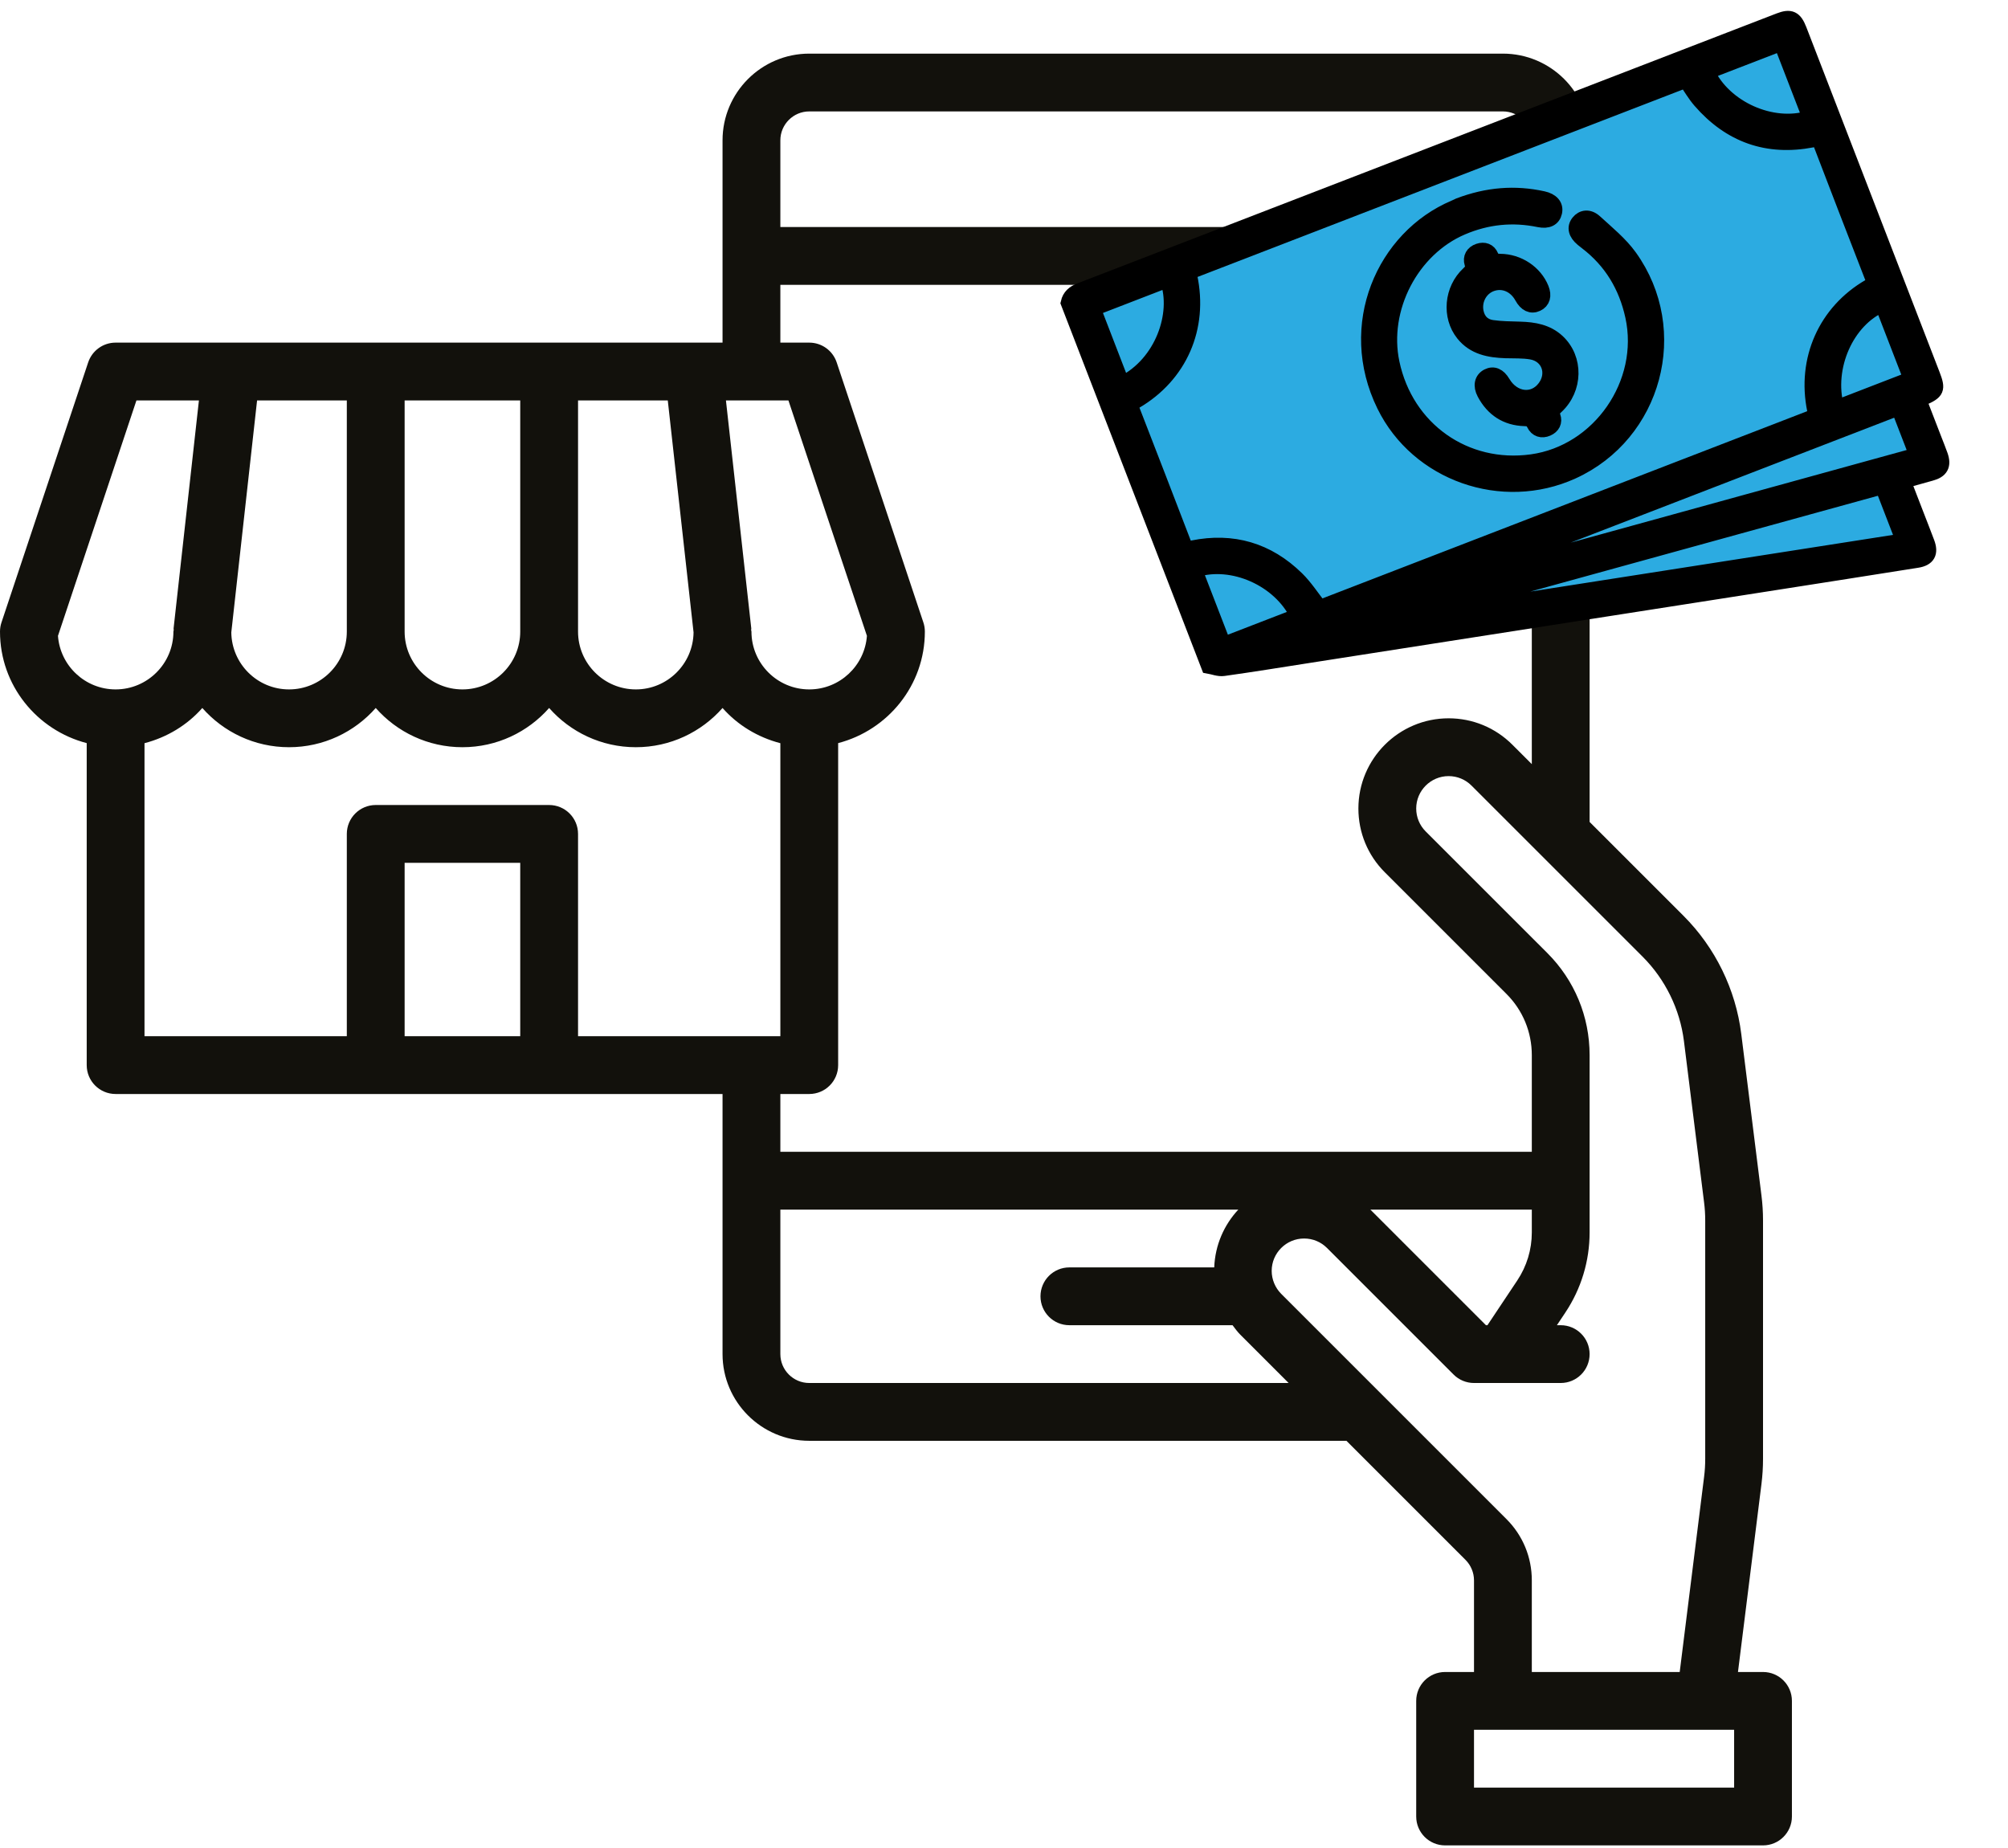 <svg width="138" height="127" viewBox="0 0 138 127" fill="none" xmlns="http://www.w3.org/2000/svg">
<path d="M-0 43.412C-0 43.199 0.033 42.986 0.101 42.784L6.06 24.907C6.332 24.095 7.089 23.549 7.945 23.549H49.657V9.644C49.657 6.359 52.331 3.686 55.616 3.686H103.287C106.573 3.686 109.246 6.359 109.246 9.644V56.493L115.704 62.951C117.879 65.126 119.287 68.004 119.668 71.059L121.055 82.154C121.128 82.726 121.164 83.304 121.164 83.88V100.271C121.164 100.847 121.128 101.425 121.057 101.998L119.442 114.918H121.164C122.261 114.918 123.15 115.806 123.15 116.905V124.85C123.15 125.948 122.261 126.836 121.164 126.836H99.315C98.218 126.836 97.329 125.948 97.329 124.85V116.905C97.329 115.806 98.218 114.918 99.315 114.918H101.301V108.618C101.301 108.095 101.089 107.583 100.719 107.214L92.534 99.028H55.616C52.331 99.028 49.657 96.354 49.657 93.069V75.192H7.945C6.848 75.192 5.959 74.305 5.959 73.206V51.075C2.542 50.187 -0 47.102 -0 43.412ZM15.896 43.467C15.926 45.632 17.69 47.384 19.863 47.384C22.054 47.384 23.835 45.602 23.835 43.412V27.521H17.668L15.896 43.467ZM55.616 47.384C57.71 47.384 59.428 45.757 59.579 43.702L54.184 27.521H51.648C51.645 27.521 51.644 27.521 51.644 27.521H51.64H49.89L51.632 43.193C51.636 43.231 51.62 43.265 51.622 43.302C51.624 43.34 51.644 43.372 51.644 43.412C51.644 45.602 53.425 47.384 55.616 47.384ZM45.893 27.521H39.726V43.412C39.726 45.602 41.508 47.384 43.698 47.384C45.871 47.384 47.635 45.632 47.665 43.467L45.893 27.521ZM35.753 27.521H27.808V43.412C27.808 45.602 29.59 47.384 31.78 47.384C33.971 47.384 35.753 45.602 35.753 43.412V27.521ZM103.287 7.658H55.616C54.522 7.658 53.63 8.55 53.63 9.644V15.603H105.274V9.644C105.274 8.55 104.382 7.658 103.287 7.658ZM101.301 122.864H119.178V118.891H101.301V122.864ZM103.528 104.405C104.654 105.529 105.274 107.027 105.274 108.618V114.918H115.438L117.114 101.505C117.166 101.096 117.191 100.685 117.191 100.271V83.88C117.191 83.467 117.166 83.056 117.114 82.647L115.728 71.552C115.455 69.371 114.448 67.315 112.895 65.759L105.856 58.72C105.856 58.72 105.856 58.72 105.854 58.718L101.128 53.993C100.709 53.575 100.151 53.343 99.555 53.343C98.328 53.343 97.329 54.342 97.329 55.57C97.329 56.166 97.561 56.724 97.98 57.145L106.338 65.501C108.213 67.376 109.246 69.871 109.246 72.525V84.705C109.246 86.671 108.668 88.576 107.578 90.213L106.998 91.083H107.26C108.356 91.083 109.246 91.971 109.246 93.069C109.246 94.168 108.356 95.055 107.26 95.055H101.301C100.775 95.055 100.268 94.847 99.897 94.473L91.199 85.775C90.778 85.354 90.219 85.124 89.624 85.124C88.396 85.124 87.397 86.123 87.397 87.35C87.397 87.936 87.635 88.51 88.049 88.926L94.756 95.633C94.758 95.635 94.762 95.639 94.764 95.641L103.528 104.405ZM102.123 91.083H102.225L104.273 88.01C104.928 87.027 105.274 85.885 105.274 84.705V83.138H94.178L102.123 91.083ZM55.616 95.055H88.561L85.24 91.734C85.041 91.536 84.876 91.307 84.707 91.083H73.493C72.396 91.083 71.507 90.195 71.507 89.097C71.507 87.998 72.396 87.11 73.493 87.11H83.448C83.508 85.577 84.122 84.19 85.103 83.138H53.63V93.069C53.63 94.165 54.522 95.055 55.616 95.055ZM53.63 79.165H105.274V72.525C105.274 70.932 104.654 69.434 103.53 68.312L95.171 59.953C94.001 58.784 93.356 57.226 93.356 55.57C93.356 52.151 96.137 49.37 99.555 49.37C101.212 49.37 102.769 50.016 103.939 51.186L105.274 52.521V19.576H53.63V23.549H55.616C56.472 23.549 57.229 24.095 57.501 24.907L63.46 42.784C63.528 42.986 63.561 43.199 63.561 43.412C63.561 47.102 61.019 50.187 57.602 51.075V73.206C57.602 74.305 56.713 75.192 55.616 75.192H53.63V79.165ZM27.808 71.22H35.753V59.302H27.808V71.22ZM23.835 71.22V57.316C23.835 56.219 24.725 55.329 25.822 55.329H37.739C38.836 55.329 39.726 56.219 39.726 57.316V71.22H53.63V51.081C52.073 50.675 50.69 49.833 49.657 48.661C48.201 50.314 46.068 51.357 43.698 51.357C41.329 51.357 39.195 50.314 37.739 48.661C36.283 50.314 34.15 51.357 31.78 51.357C29.411 51.357 27.278 50.314 25.822 48.661C24.366 50.314 22.232 51.357 19.863 51.357C17.493 51.357 15.36 50.314 13.904 48.661C12.871 49.833 11.489 50.675 9.931 51.081V71.22H23.835ZM7.945 47.384C10.136 47.384 11.918 45.602 11.918 43.412C11.918 43.372 11.937 43.34 11.939 43.3C11.941 43.263 11.925 43.229 11.93 43.191L13.671 27.521H9.377L3.984 43.702C4.133 45.757 5.851 47.384 7.945 47.384Z" fill="#12110C"/>
<path d="M124.782 28.572C113.382 32.976 102.032 37.36 90.715 41.731C90.181 41.056 89.725 40.339 89.135 39.76C87.125 37.788 84.71 37.085 81.961 37.642C81.594 37.716 81.475 37.615 81.354 37.3C80.198 34.28 79.031 31.264 77.862 28.249C77.76 27.985 77.691 27.8 78.022 27.608C81.107 25.808 82.538 22.515 81.786 19.004C81.768 18.92 81.75 18.837 81.725 18.722C93.102 14.327 104.464 9.939 115.845 5.543C116.169 6.007 116.458 6.51 116.83 6.94C118.889 9.315 121.466 10.228 124.542 9.634C124.86 9.573 125.008 9.609 125.13 9.929C126.297 12.982 127.477 16.031 128.661 19.077C128.766 19.346 128.765 19.5 128.477 19.666C125.448 21.412 123.986 24.712 124.692 28.17C124.716 28.288 124.744 28.405 124.782 28.572ZM100.257 14.108C100.238 14.118 100.098 14.19 99.953 14.251C95.091 16.304 92.412 22.355 95.115 27.867C97.42 32.568 103.236 34.624 108.067 32.431C113.72 29.864 115.657 22.715 112.018 17.645C111.366 16.735 110.458 16.002 109.622 15.236C109.198 14.848 108.748 14.912 108.465 15.266C108.175 15.629 108.274 16.05 108.744 16.441C108.838 16.52 108.934 16.596 109.031 16.67C110.72 17.961 111.741 19.668 112.194 21.735C113.202 26.337 109.916 31.082 105.27 31.723C100.695 32.355 96.64 29.485 95.682 24.937C94.896 21.208 97.018 17.127 100.492 15.648C102.199 14.921 103.949 14.741 105.769 15.117C106.382 15.244 106.755 15.038 106.855 14.592C106.958 14.129 106.663 13.774 106.044 13.639C104.114 13.215 102.226 13.358 100.257 14.108ZM105.947 19.83C105.501 18.723 104.352 17.95 103.093 17.944C102.8 17.942 102.617 17.899 102.49 17.596C102.332 17.219 101.996 17.105 101.616 17.233C101.209 17.371 101.019 17.702 101.143 18.102C101.245 18.433 101.143 18.585 100.914 18.798C99.744 19.883 99.579 21.749 100.545 22.954C101.294 23.89 102.354 24.081 103.466 24.12C104.057 24.14 104.659 24.108 105.238 24.208C106.421 24.413 106.871 25.657 106.152 26.627C105.398 27.643 104.005 27.484 103.304 26.3C103.005 25.797 102.637 25.638 102.24 25.841C101.827 26.053 101.722 26.507 101.997 27.026C102.59 28.143 103.522 28.751 104.779 28.789C105.097 28.798 105.265 28.852 105.413 29.157C105.596 29.534 105.955 29.651 106.349 29.478C106.717 29.317 106.885 29.003 106.748 28.62C106.636 28.308 106.749 28.157 106.963 27.959C108.285 26.734 108.327 24.65 107.049 23.46C106.325 22.786 105.416 22.633 104.47 22.606C103.827 22.587 103.179 22.584 102.544 22.493C101.961 22.41 101.575 22.035 101.459 21.426C101.303 20.61 101.752 19.797 102.51 19.529C103.31 19.247 104.136 19.599 104.583 20.413C104.863 20.922 105.233 21.095 105.637 20.906C106.035 20.72 106.148 20.328 105.947 19.83Z" fill="#2CABE1"/>
<path d="M129.363 33.474C129.839 34.706 130.298 35.895 130.788 37.163C119.631 38.907 108.513 40.645 97.394 42.383C97.388 42.352 97.381 42.322 97.374 42.292C108.03 39.354 118.685 36.417 129.363 33.474Z" fill="#2CABE1"/>
<path d="M98.977 40.224C109.462 36.174 119.946 32.124 130.464 28.062C130.872 29.118 131.273 30.157 131.701 31.264C120.785 34.273 109.891 37.277 98.996 40.281C98.99 40.262 98.984 40.243 98.977 40.224Z" fill="#2CABE1"/>
<path d="M77.133 26.352C76.509 24.734 75.895 23.146 75.284 21.557C75.247 21.463 75.234 21.36 75.206 21.244C75.33 21.181 75.432 21.117 75.543 21.074C77.102 20.469 78.663 19.867 80.225 19.264C81.04 21.551 79.882 24.979 77.133 26.352Z" fill="#2CABE1"/>
<path d="M117.35 4.957C119.023 4.311 120.694 3.665 122.404 3.005C123.062 4.707 123.715 6.398 124.369 8.091C121.795 8.9 118.515 7.44 117.35 4.957Z" fill="#2CABE1"/>
<path d="M89.156 42.317C87.483 42.963 85.812 43.609 84.1 44.27C83.444 42.57 82.79 40.878 82.137 39.185C84.701 38.372 87.953 39.815 89.156 42.317Z" fill="#2CABE1"/>
<path d="M126.235 27.996C125.487 25.234 126.927 21.998 129.35 20.955C130 22.638 130.65 24.32 131.312 26.035C129.616 26.69 127.946 27.335 126.235 27.996Z" fill="#2CABE1"/>
<path d="M100.257 14.109C102.226 13.359 104.114 13.216 106.045 13.639C106.663 13.775 106.959 14.129 106.855 14.592C106.755 15.039 106.382 15.245 105.769 15.118C103.95 14.742 102.2 14.922 100.492 15.649C97.019 17.127 94.896 21.208 95.682 24.938C96.64 29.486 100.695 32.356 105.271 31.724C109.916 31.082 113.202 26.338 112.194 21.736C111.741 19.668 110.72 17.962 109.032 16.671C108.934 16.596 108.838 16.52 108.744 16.442C108.274 16.051 108.175 15.629 108.465 15.266C108.748 14.912 109.198 14.848 109.623 15.237C110.458 16.002 111.366 16.736 112.019 17.645C115.657 22.716 113.72 29.865 108.068 32.431C103.237 34.625 97.42 32.569 95.115 27.868C92.412 22.356 95.091 16.305 99.953 14.251C100.098 14.19 100.238 14.118 100.257 14.109Z" fill="black" stroke="black"/>
<path d="M105.949 19.831C106.15 20.329 106.037 20.721 105.639 20.907C105.234 21.096 104.865 20.923 104.585 20.413C104.137 19.6 103.311 19.248 102.511 19.53C101.753 19.798 101.304 20.611 101.46 21.427C101.577 22.036 101.963 22.411 102.545 22.494C103.18 22.585 103.829 22.588 104.472 22.607C105.417 22.634 106.326 22.787 107.05 23.46C108.328 24.651 108.287 26.735 106.964 27.959C106.75 28.157 106.638 28.309 106.749 28.621C106.886 29.004 106.719 29.318 106.35 29.479C105.957 29.652 105.597 29.535 105.414 29.158C105.267 28.853 105.099 28.799 104.78 28.789C103.523 28.752 102.591 28.143 101.999 27.027C101.723 26.508 101.828 26.054 102.241 25.842C102.639 25.639 103.006 25.797 103.305 26.301C104.006 27.485 105.399 27.644 106.153 26.627C106.872 25.658 106.422 24.413 105.239 24.209C104.66 24.109 104.059 24.141 103.467 24.121C102.356 24.081 101.296 23.89 100.546 22.955C99.58 21.749 99.745 19.884 100.915 18.799C101.145 18.586 101.246 18.434 101.144 18.103C101.021 17.703 101.21 17.372 101.617 17.234C101.997 17.105 102.333 17.22 102.491 17.597C102.618 17.9 102.801 17.943 103.094 17.945C104.353 17.951 105.502 18.724 105.949 19.831Z" fill="black" stroke="black"/>
<path d="M73.396 20.808C73.498 20.357 73.792 20.11 74.213 19.948C90.232 13.766 106.249 7.579 122.266 1.394C123.052 1.09 123.36 1.237 123.672 2.042C126.725 9.946 129.778 17.85 132.831 25.754C133.221 26.764 133.143 26.944 132.136 27.387C132.075 27.414 132.02 27.453 131.912 27.514C132.256 28.404 132.596 29.285 132.937 30.166C133.082 30.544 133.237 30.918 133.371 31.299C133.613 31.986 133.403 32.363 132.705 32.551C132.101 32.714 131.5 32.889 130.832 33.078C131.139 33.872 131.428 34.621 131.717 35.37C131.964 36.01 132.217 36.648 132.457 37.29C132.726 38.008 132.51 38.407 131.759 38.527C128.227 39.088 124.694 39.641 121.16 40.193C110.75 41.82 100.339 43.445 89.928 45.071C87.981 45.375 86.035 45.693 84.083 45.965C83.753 46.011 83.394 45.86 83.049 45.8C79.831 37.469 76.614 29.139 73.396 20.808ZM124.782 28.573C124.745 28.405 124.716 28.288 124.692 28.17C123.987 24.712 125.448 21.412 128.478 19.667C128.766 19.501 128.766 19.346 128.661 19.078C127.477 16.031 126.298 12.983 125.131 9.929C125.008 9.61 124.861 9.573 124.543 9.635C121.467 10.228 118.89 9.315 116.831 6.941C116.458 6.511 116.169 6.007 115.846 5.543C104.465 9.939 93.102 14.328 81.725 18.722C81.75 18.837 81.769 18.921 81.786 19.004C82.538 22.516 81.107 25.808 78.022 27.608C77.692 27.801 77.76 27.985 77.862 28.25C79.031 31.264 80.199 34.28 81.355 37.3C81.475 37.615 81.594 37.717 81.962 37.642C84.711 37.085 87.125 37.788 89.136 39.761C89.726 40.34 90.182 41.057 90.715 41.731C102.032 37.36 113.382 32.976 124.782 28.573ZM129.363 33.472C118.685 36.416 108.03 39.353 97.374 42.291C97.381 42.321 97.388 42.351 97.394 42.382C108.512 40.644 119.631 38.906 130.788 37.162C130.298 35.894 129.838 34.705 129.363 33.472ZM98.977 40.224C98.984 40.243 98.99 40.263 98.996 40.282C109.891 37.278 120.785 34.274 131.701 31.265C131.273 30.158 130.872 29.119 130.464 28.063C119.946 32.125 109.462 36.175 98.977 40.224ZM77.133 26.352C79.882 24.979 81.039 21.551 80.224 19.264C78.663 19.867 77.102 20.469 75.542 21.074C75.431 21.117 75.329 21.181 75.205 21.244C75.233 21.36 75.246 21.463 75.283 21.557C75.894 23.146 76.508 24.734 77.133 26.352ZM117.35 4.957C118.515 7.44 121.795 8.9 124.369 8.091C123.715 6.398 123.062 4.707 122.404 3.005C120.694 3.666 119.023 4.311 117.35 4.957ZM89.156 42.317C87.952 39.815 84.7 38.373 82.136 39.186C82.79 40.878 83.443 42.57 84.1 44.27C85.812 43.609 87.483 42.964 89.156 42.317ZM126.235 27.995C127.946 27.334 129.616 26.689 131.312 26.034C130.65 24.319 130 22.637 129.35 20.954C126.927 21.997 125.487 25.233 126.235 27.995Z" fill="black" stroke="black"/>
</svg>
